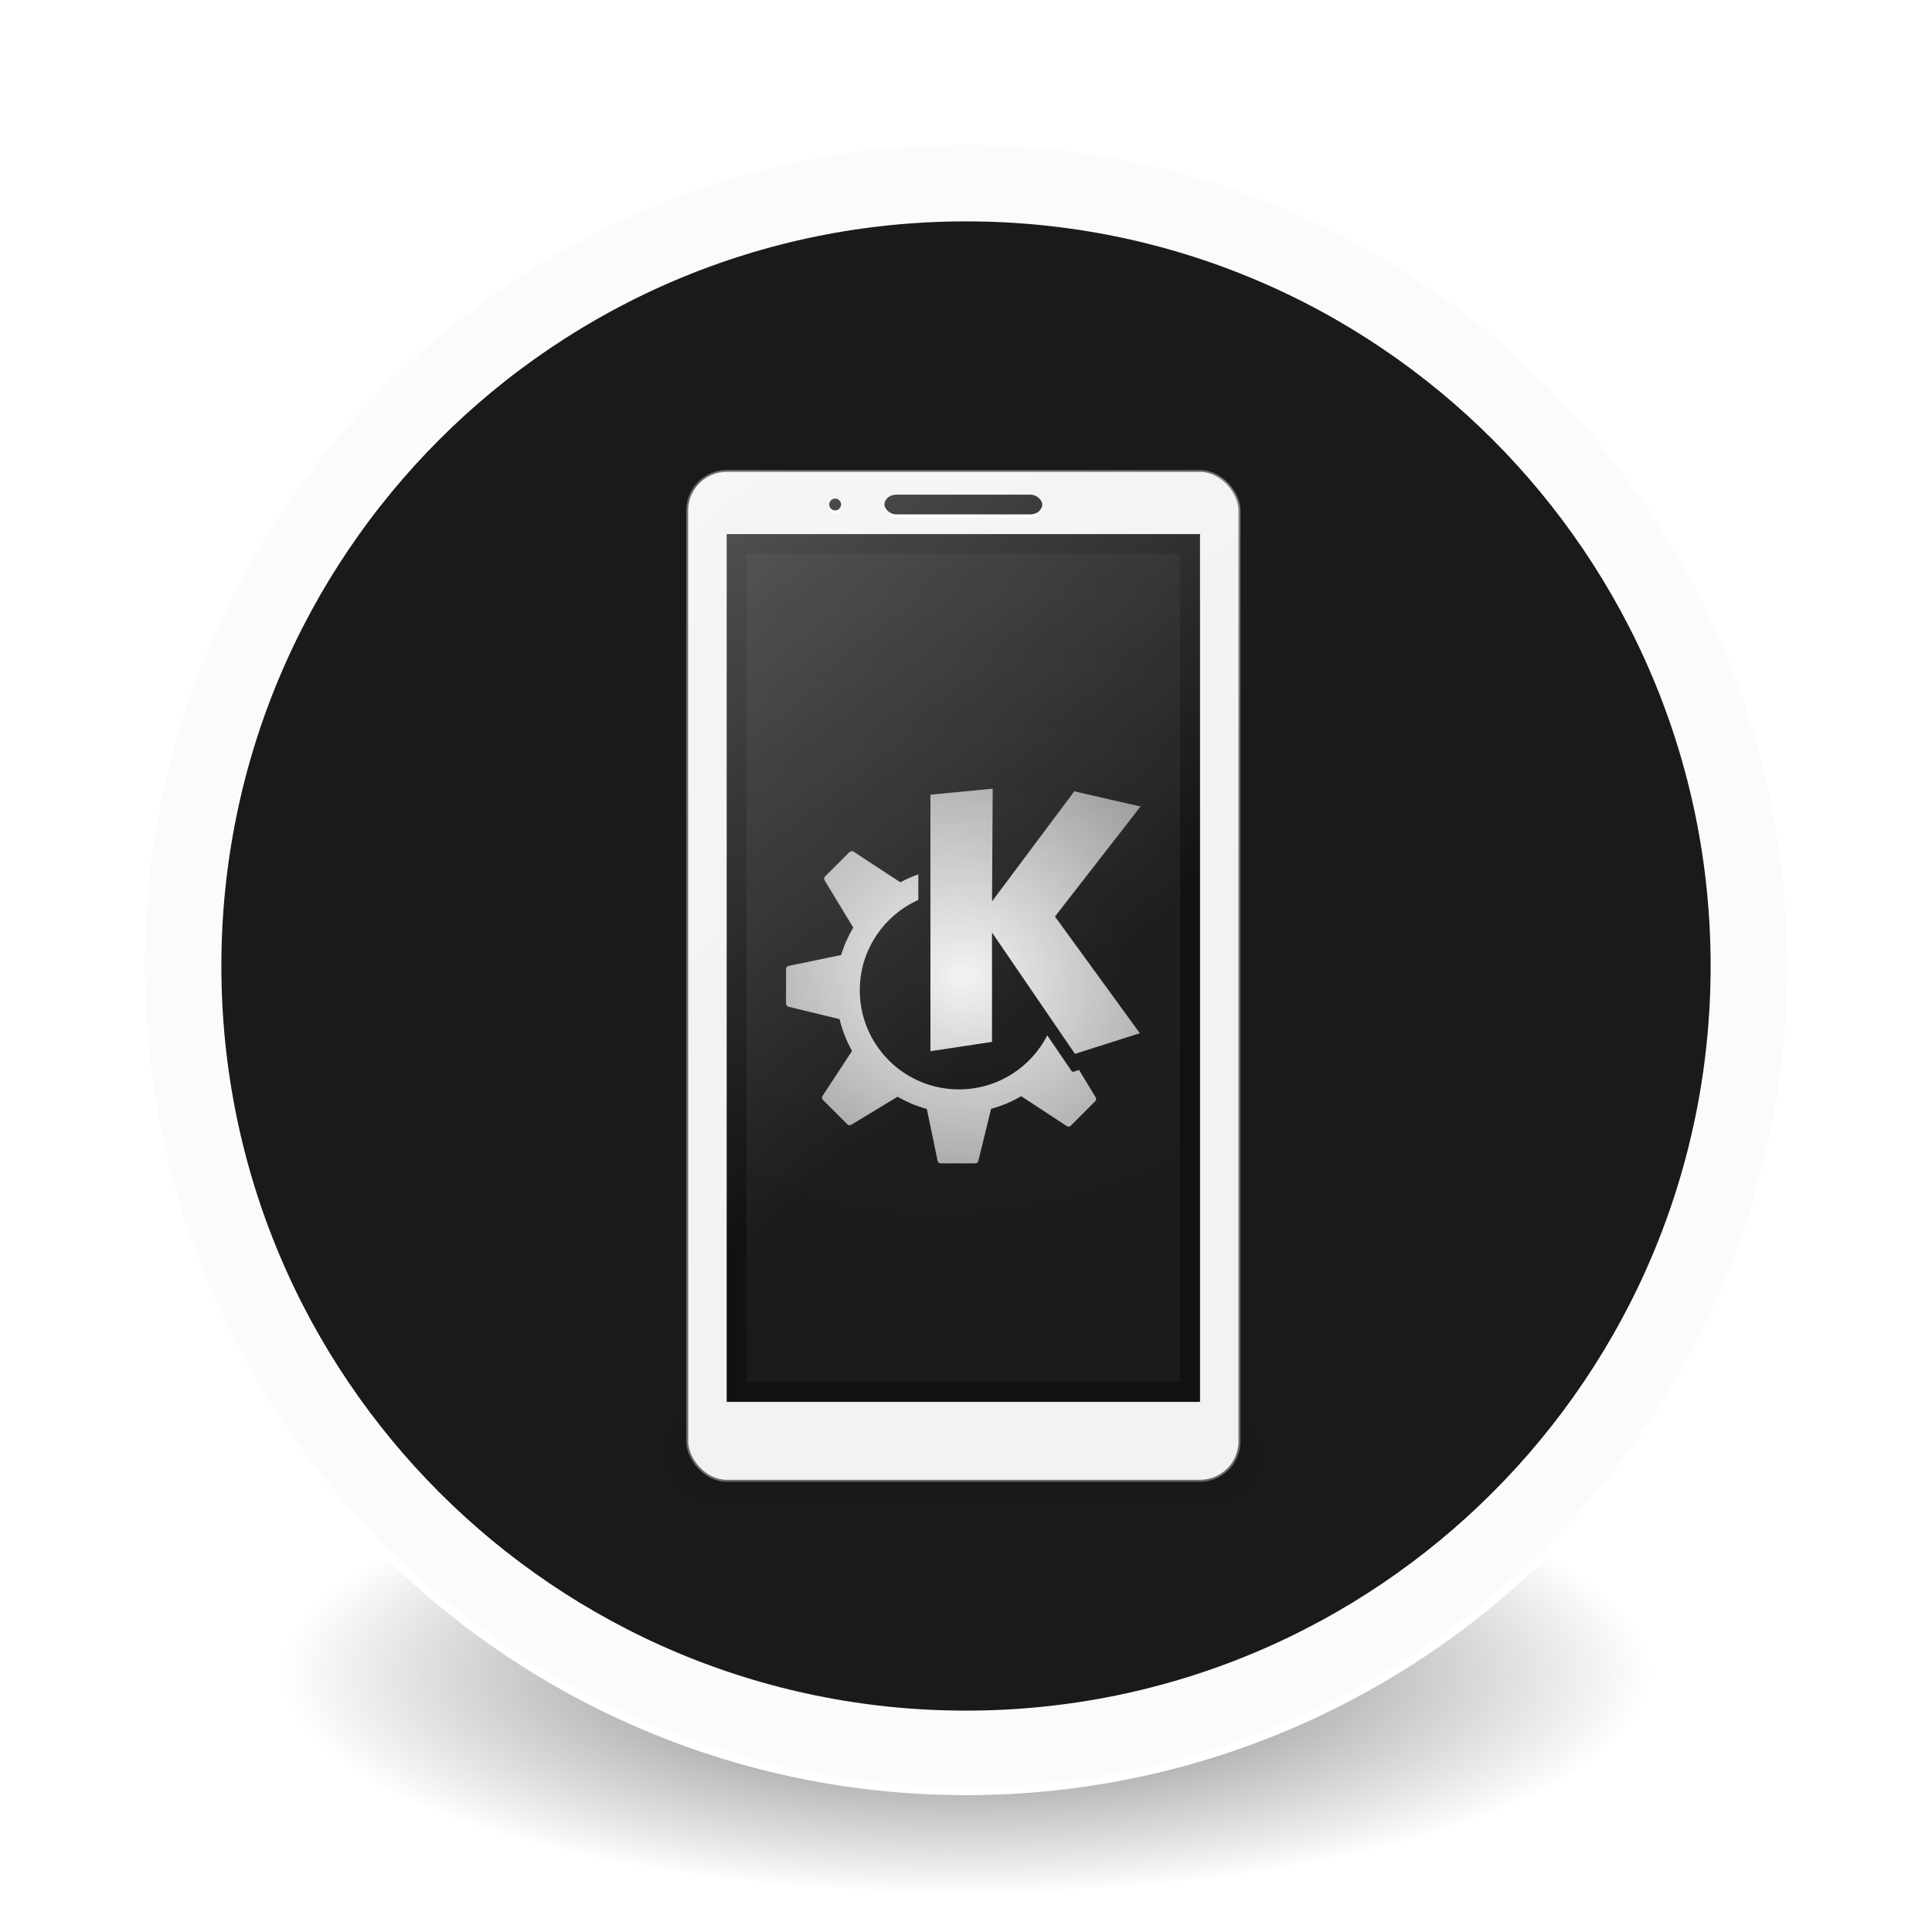<?xml version="1.0" encoding="UTF-8" standalone="no"?>
<!-- Created with Inkscape (http://www.inkscape.org/) -->

<svg
   xmlns:dc="http://purl.org/dc/elements/1.1/"
   xmlns:cc="http://creativecommons.org/ns#"
   xmlns:rdf="http://www.w3.org/1999/02/22-rdf-syntax-ns#"
   xmlns:svg="http://www.w3.org/2000/svg"
   xmlns="http://www.w3.org/2000/svg"
   xmlns:xlink="http://www.w3.org/1999/xlink"
   xmlns:sodipodi="http://sodipodi.sourceforge.net/DTD/sodipodi-0.dtd"
   xmlns:inkscape="http://www.inkscape.org/namespaces/inkscape"
   id="svg4061"
   height="48"
   width="48"
   version="1.1"
   inkscape:version="0.92.0 unknown"
   sodipodi:docname="kdeconnect.svg">
  <sodipodi:namedview
     pagecolor="#ffffff"
     bordercolor="#666666"
     borderopacity="1"
     objecttolerance="10"
     gridtolerance="10"
     guidetolerance="10"
     inkscape:pageopacity="0"
     inkscape:pageshadow="2"
     inkscape:window-width="1378"
     inkscape:window-height="894"
     id="namedview40"
     showgrid="false"
     inkscape:zoom="6.9532167"
     inkscape:cx="5.2423783"
     inkscape:cy="2.6027379"
     inkscape:window-x="744"
     inkscape:window-y="153"
     inkscape:window-maximized="0"
     inkscape:current-layer="g4206" />
  <defs
     id="defs4063">
    <linearGradient
       inkscape:collect="always"
       id="linearGradient3361">
      <stop
         style="stop-color:#0068e0;stop-opacity:1;"
         offset="0"
         id="stop3363" />
      <stop
         style="stop-color:#00acf4;stop-opacity:1"
         offset="1"
         id="stop3365" />
    </linearGradient>
    <linearGradient
       id="linearGradient3026"
       y2="40.496"
       gradientUnits="userSpaceOnUse"
       x2="71.204"
       gradientTransform="matrix(1.617,0,0,1.617,-92.707,-21.06)"
       y1="15.369"
       x1="71.204"
       xlink:href="#linearGradient3361">
      <stop
         id="stop4808-4"
         stop-color="#fff"
         offset="0" />
      <stop
         id="stop4810-0"
         stop-color="#fff"
         stop-opacity=".235"
         offset=".424" />
      <stop
         id="stop4812-8"
         stop-color="#fff"
         stop-opacity=".157"
         offset=".821" />
      <stop
         id="stop4814-0"
         stop-color="#fff"
         stop-opacity=".392"
         offset="1" />
    </linearGradient>
    <radialGradient
       id="radialGradient3029"
       fx="4.459"
       fy="8.509"
       gradientUnits="userSpaceOnUse"
       cy="8.626"
       cx="15.026"
       gradientTransform="matrix(-3.4973e-8 1.885 -1.776 -5.4723e-8 39.14 -7.993)"
       r="20">
      <stop
         id="stop4170"
         stop-color="#c24251"
         offset="0" />
      <stop
         id="stop4172"
         stop-color="#c24251"
         offset=".262" />
      <stop
         id="stop4174"
         stop-color="#a63643"
         offset=".661" />
      <stop
         id="stop4176"
         stop-color="#a63643"
         offset="1" />
    </radialGradient>
    <radialGradient
       id="radialGradient3032"
       gradientUnits="userSpaceOnUse"
       cy="3.99"
       cx="23.896"
       gradientTransform="matrix(0 2.889 -3.813 0 39.213 -65.95)"
       r="20.397">
      <stop
         id="stop3244-9-33-7-0-9"
         stop-color="#fff"
         offset="0" />
      <stop
         id="stop3246-3-5-0-8-5"
         stop-color="#ddd"
         offset=".262" />
      <stop
         id="stop3248-1-7-8-8-1"
         stop-color="#abacae"
         offset=".661" />
      <stop
         id="stop3250-9-3-0-5-1"
         stop-color="#89898b"
         offset="1" />
    </radialGradient>
    <radialGradient
       id="radialGradient3035"
       gradientUnits="userSpaceOnUse"
       cy="186.17"
       cx="99.157"
       gradientTransform="matrix(.271 0 0 .088 -2.855 25.187)"
       r="62.769">
      <stop
         id="stop3822-2-6-3"
         stop-color="#3d3d3d"
         offset="0" />
      <stop
         id="stop3864-8-7-7"
         stop-color="#686868"
         stop-opacity=".498"
         offset=".5" />
      <stop
         id="stop3824-1-2-5"
         stop-color="#686868"
         stop-opacity="0"
         offset="1" />
    </radialGradient>
    <linearGradient
       id="linearGradient4433"
       y2="25.611"
       gradientUnits="userSpaceOnUse"
       x2="23.078"
       gradientTransform="matrix(1 0 0 1.052 0 -.905)"
       y1="13.035"
       x1="22.759">
      <stop
         id="stop6305-1-0-2"
         stop-color="#fff"
         offset="0" />
      <stop
         id="stop6307-5-0-6"
         stop-color="#fff"
         stop-opacity="0"
         offset="1" />
    </linearGradient>
    <linearGradient
       id="linearGradient4829">
      <stop
         style="stop-color:#f4fbfc;stop-opacity:1;"
         offset="0"
         id="stop4831" />
      <stop
         style="stop-color:#d6d6d6;stop-opacity:1;"
         offset="1"
         id="stop4833" />
    </linearGradient>
    <filter
       inkscape:collect="always"
       id="filter4079"
       x="-0.027"
       width="1.054"
       y="-0.204"
       height="1.408">
      <feGaussianBlur
         inkscape:collect="always"
         stdDeviation="1.7"
         id="feGaussianBlur4081" />
    </filter>
    <filter
       inkscape:collect="always"
       id="filter4057">
      <feGaussianBlur
         inkscape:collect="always"
         stdDeviation="2.97"
         id="feGaussianBlur4059" />
    </filter>
    <radialGradient
       inkscape:collect="always"
       xlink:href="#linearGradient3931"
       id="radialGradient3937"
       cx="130"
       cy="922.362"
       fx="130"
       fy="922.362"
       r="55"
       gradientTransform="matrix(2.818,-0.273,0.184,1.9,-405.978,-794.869)"
       gradientUnits="userSpaceOnUse" />
    <linearGradient
       id="linearGradient3931">
      <stop
         style="stop-color:#202020;stop-opacity:1;"
         offset="0"
         id="stop3933" />
      <stop
         style="stop-color:#1a1a1a;stop-opacity:1;"
         offset="1"
         id="stop3935" />
    </linearGradient>
    <radialGradient
       inkscape:collect="always"
       xlink:href="#linearGradient3952"
       id="radialGradient3958"
       cx="49"
       cy="34.526"
       fx="49"
       fy="34.526"
       r="49"
       gradientTransform="matrix(3.424,1.249,-1.113,3.05,-80.368,-131.992)"
       gradientUnits="userSpaceOnUse" />
    <linearGradient
       inkscape:collect="always"
       id="linearGradient3952">
      <stop
         style="stop-color:#f2f2f2;stop-opacity:1;"
         offset="0"
         id="stop3954" />
      <stop
         style="stop-color:#f2f2f2;stop-opacity:0;"
         offset="1"
         id="stop3956" />
    </linearGradient>
    <linearGradient
       inkscape:collect="always"
       xlink:href="#linearGradient3978"
       id="linearGradient3984"
       x1="-20"
       y1="712.362"
       x2="150"
       y2="932.362"
       gradientUnits="userSpaceOnUse"
       gradientTransform="translate(0.183,0.082)" />
    <linearGradient
       inkscape:collect="always"
       id="linearGradient3978">
      <stop
         style="stop-color:#ffffff;stop-opacity:1;"
         offset="0"
         id="stop3980" />
      <stop
         style="stop-color:#ffffff;stop-opacity:0;"
         offset="1"
         id="stop3982" />
    </linearGradient>
  </defs>
  <g
     id="g4206">
    <path
       id="path3818-0-5"
       d="m 41,41.5 a 17,5.5 0 0 1 -34,0 17,5.5 0 1 1 34,0 z"
       inkscape:connector-curvature="0"
       style="fill:url(#radialGradient3035)" />
    <path
       id="path2555-7-2"
       style="color:#000000;fill:url(#radialGradient3032)"
       d="M 24,3.5 C 12.689,3.5 3.5,12.689 3.5,24 3.5,35.311 12.689,44.5 24,44.5 35.311,44.5 44.5,35.311 44.5,24 44.5,12.689 35.311,3.5 24,3.5 Z"
       inkscape:connector-curvature="0" />
    <path
       id="path2555-7-65"
       style="color:#000000;fill:#1a1a1a;fill-opacity:1"
       d="M 24,3.5 C 12.689,3.5 3.5,12.689 3.5,24 3.5,35.311 12.689,44.5 24,44.5 35.311,44.5 44.5,35.311 44.5,24 44.5,12.689 35.311,3.5 24,3.5 Z"
       inkscape:connector-curvature="0" />
    <path
       id="path4176"
       style="color:#000000;opacity:1;fill:none;stroke:#ffffff;stroke-width:2;stroke-linecap:round;stroke-linejoin:round;stroke-miterlimit:4;stroke-dasharray:none;stroke-opacity:0.982"
       d="M 43.5,24 C 43.5,34.77 34.77,43.5 24,43.5 13.23,43.5 4.5,34.77 4.5,24 4.5,13.23 13.23,4.5 24,4.5 34.77,4.5 43.5,13.23 43.5,24 Z"
       inkscape:connector-curvature="0" />
    <path
       id="path2555-7-1-7"
       style="color:#000000;opacity:1;fill:none;fill-opacity:1;stroke:#ffffff;stroke-width:0.2;stroke-linecap:round;stroke-linejoin:round;stroke-miterlimit:4;stroke-dasharray:none;stroke-opacity:1"
       d="m 24,3.5 c -11.311,0 -20.5,9.189 -20.5,20.5 0,11.311 9.189,20.5 20.5,20.5 11.311,0 20.5,-9.189 20.5,-20.5 0,-11.311 -9.189,-20.5 -20.5,-20.5 z"
       inkscape:connector-curvature="0" />
    <g
       id="g4317"
       transform="matrix(1,0,0,1,-1.002,-0.005)"
       style="fill:none;stroke:#000000;stroke-linecap:round;stroke-linejoin:round" />
    <g
       transform="matrix(0.098,0,0,0.098,11.194,-66.342)"
       id="g3138">
      <rect
         ry="8.005"
         rx="10"
         transform="matrix(1,0,0,1.135,-8.787,751.058)"
         y="249.502"
         x="63.787"
         height="20"
         width="150"
         id="rect4061"
         style="opacity:0.2;fill:#000000;fill-opacity:1;stroke:none;filter:url(#filter4079)" />
      <rect
         ry="10"
         rx="10"
         y="796.388"
         x="59.976"
         height="256"
         width="140"
         id="rect3120-5-6"
         style="opacity:0.7;fill:#000000;fill-opacity:1;stroke:none;filter:url(#filter4057)" />
      <rect
         ry="10"
         rx="10"
         y="796.362"
         x="60"
         height="256"
         width="140"
         id="rect3120"
         style="fill:#f2f2f2;fill-opacity:1;stroke:#6a6a6a;stroke-width:0.5;stroke-miterlimit:4;stroke-dasharray:none;stroke-opacity:1" />
      <rect
         ry="0"
         rx="2.7634765e-06"
         transform="translate(-8.787,787.86)"
         y="24.502"
         x="78.787"
         height="220"
         width="120"
         id="rect3905"
         style="fill:#111111;fill-opacity:1;stroke:none" />
      <rect
         ry="0"
         rx="2.7634765e-06"
         y="817.362"
         x="75"
         height="210"
         width="110"
         id="rect3905-0"
         style="fill:url(#radialGradient3937);fill-opacity:1;stroke:none" />
      <rect
         ry="2.5"
         rx="3"
         y="803.344"
         x="110"
         height="5"
         width="40"
         id="rect3925-7"
         style="opacity:0.7;fill:#ffffff;fill-opacity:1;stroke:none" />
      <rect
         ry="2.5"
         rx="3"
         transform="translate(-8.787,787.86)"
         y="14.502"
         x="118.787"
         height="5"
         width="40"
         id="rect3925"
         style="fill:#111111;fill-opacity:1;stroke:none" />
      <circle
         r="1.5"
         cy="17.002"
         cx="106.287"
         id="path3929-4"
         style="opacity:0.7;fill:#ffffff;fill-opacity:1;stroke:none"
         transform="translate(-8.787,788.843)" />
      <circle
         r="1.5"
         cy="17.002"
         cx="106.287"
         transform="translate(-8.787,787.86)"
         id="path3929"
         style="fill:#111111;fill-opacity:1;stroke:none" />
      <g
         style="fill:#f2f2f2;fill-opacity:1"
         id="g3764"
         transform="matrix(0.917,0,0,0.917,67.338,866.627)">
        <g
           transform="translate(59.234,11.207)"
           style="fill:#f2f2f2;fill-opacity:1;fill-rule:nonzero;stroke:none"
           id="g15" />
        <g
           transform="translate(19.32,28.476)"
           style="fill:#f2f2f2;fill-opacity:1;fill-rule:nonzero;stroke:none"
           id="g30">
          <path
             inkscape:connector-curvature="0"
             d="m 18.099,0.02 c -0.195,0.02 -0.405,0.074 -0.552,0.221 0,0 -6.769,6.769 -6.769,6.769 -0.284,0.285 -0.319,0.722 -0.11,1.067 0,0 7.909,13.059 7.909,13.059 -1.404,2.361 -2.545,4.893 -3.348,7.578 0,0 -14.531,3.017 -14.531,3.017 C 0.295,31.814 0,32.199 0,32.613 c 0,0 0,9.565 0,9.565 0,0.404 0.308,0.751 0.699,0.846 0,0 14.089,3.421 14.089,3.421 0.753,3.108 1.917,6.083 3.458,8.792 0,0 -8.167,12.434 -8.167,12.434 -0.228,0.347 -0.183,0.811 0.11,1.104 0,0 6.769,6.769 6.769,6.769 0.285,0.284 0.722,0.32 1.067,0.11 0,0 12.802,-7.762 12.802,-7.762 2.511,1.45 5.229,2.611 8.093,3.384 0,0 2.98,14.347 2.98,14.347 0.084,0.405 0.432,0.699 0.846,0.699 0,0 9.565,0 9.565,0 0.401,0 0.751,-0.27 0.846,-0.663 0,0 3.532,-14.42 3.532,-14.42 2.954,-0.796 5.738,-1.979 8.314,-3.495 0,0 12.618,8.277 12.618,8.277 0.348,0.227 0.809,0.183 1.104,-0.11 0,0 6.732,-6.769 6.732,-6.769 0.286,-0.285 0.356,-0.722 0.147,-1.067 0,0 -4.598,-7.578 -4.598,-7.578 0,0 -1.508,0.478 -1.508,0.478 -0.218,0.067 -0.459,-0.031 -0.589,-0.221 0,0 -2.905,-4.273 -6.695,-9.822 -4.533,8.871 -13.778,14.935 -24.426,14.935 -15.131,0 -27.406,-12.275 -27.406,-27.406 0,-11.13 6.655,-20.689 16.186,-24.978 0,0 0,-7.063 0,-7.063 -1.735,0.607 -3.41,1.34 -5.003,2.207 -0.003,-0.002 0.003,-0.035 0,-0.037 0,0 -12.912,-8.461 -12.912,-8.461 C 18.477,0.017 18.294,0 18.099,0.02 c 0,0 0,0 0,0 z m 39.031,-17.29 c 0,0 -17.216,1.655 -17.216,1.655 0,0 0,70.925 0,70.925 0,0 17.032,-2.575 17.032,-2.575 0,0 0,-30.239 0,-30.239 0,0 22.918,33.55 22.918,33.55 0,0 17.952,-5.702 17.952,-5.702 0,0 -23.47,-32.262 -23.47,-32.262 0,0 23.654,-30.423 23.654,-30.423 0,0 -18.32,-4.194 -18.32,-4.194 0,0 -22.734,30.423 -22.734,30.423 0,0 0.184,-31.159 0.184,-31.159 0,0 0,0 0,0 z"
             style="fill:url(#radialGradient3958);fill-opacity:1;stroke:none"
             id="path32" />
        </g>
      </g>
      <rect
         ry="10"
         rx="10"
         y="796.444"
         x="60.183"
         height="256"
         width="140"
         id="rect3120-5"
         style="opacity:0.5;fill:url(#linearGradient3984);fill-opacity:1;stroke:none" />
    </g>
  </g>
</svg>
